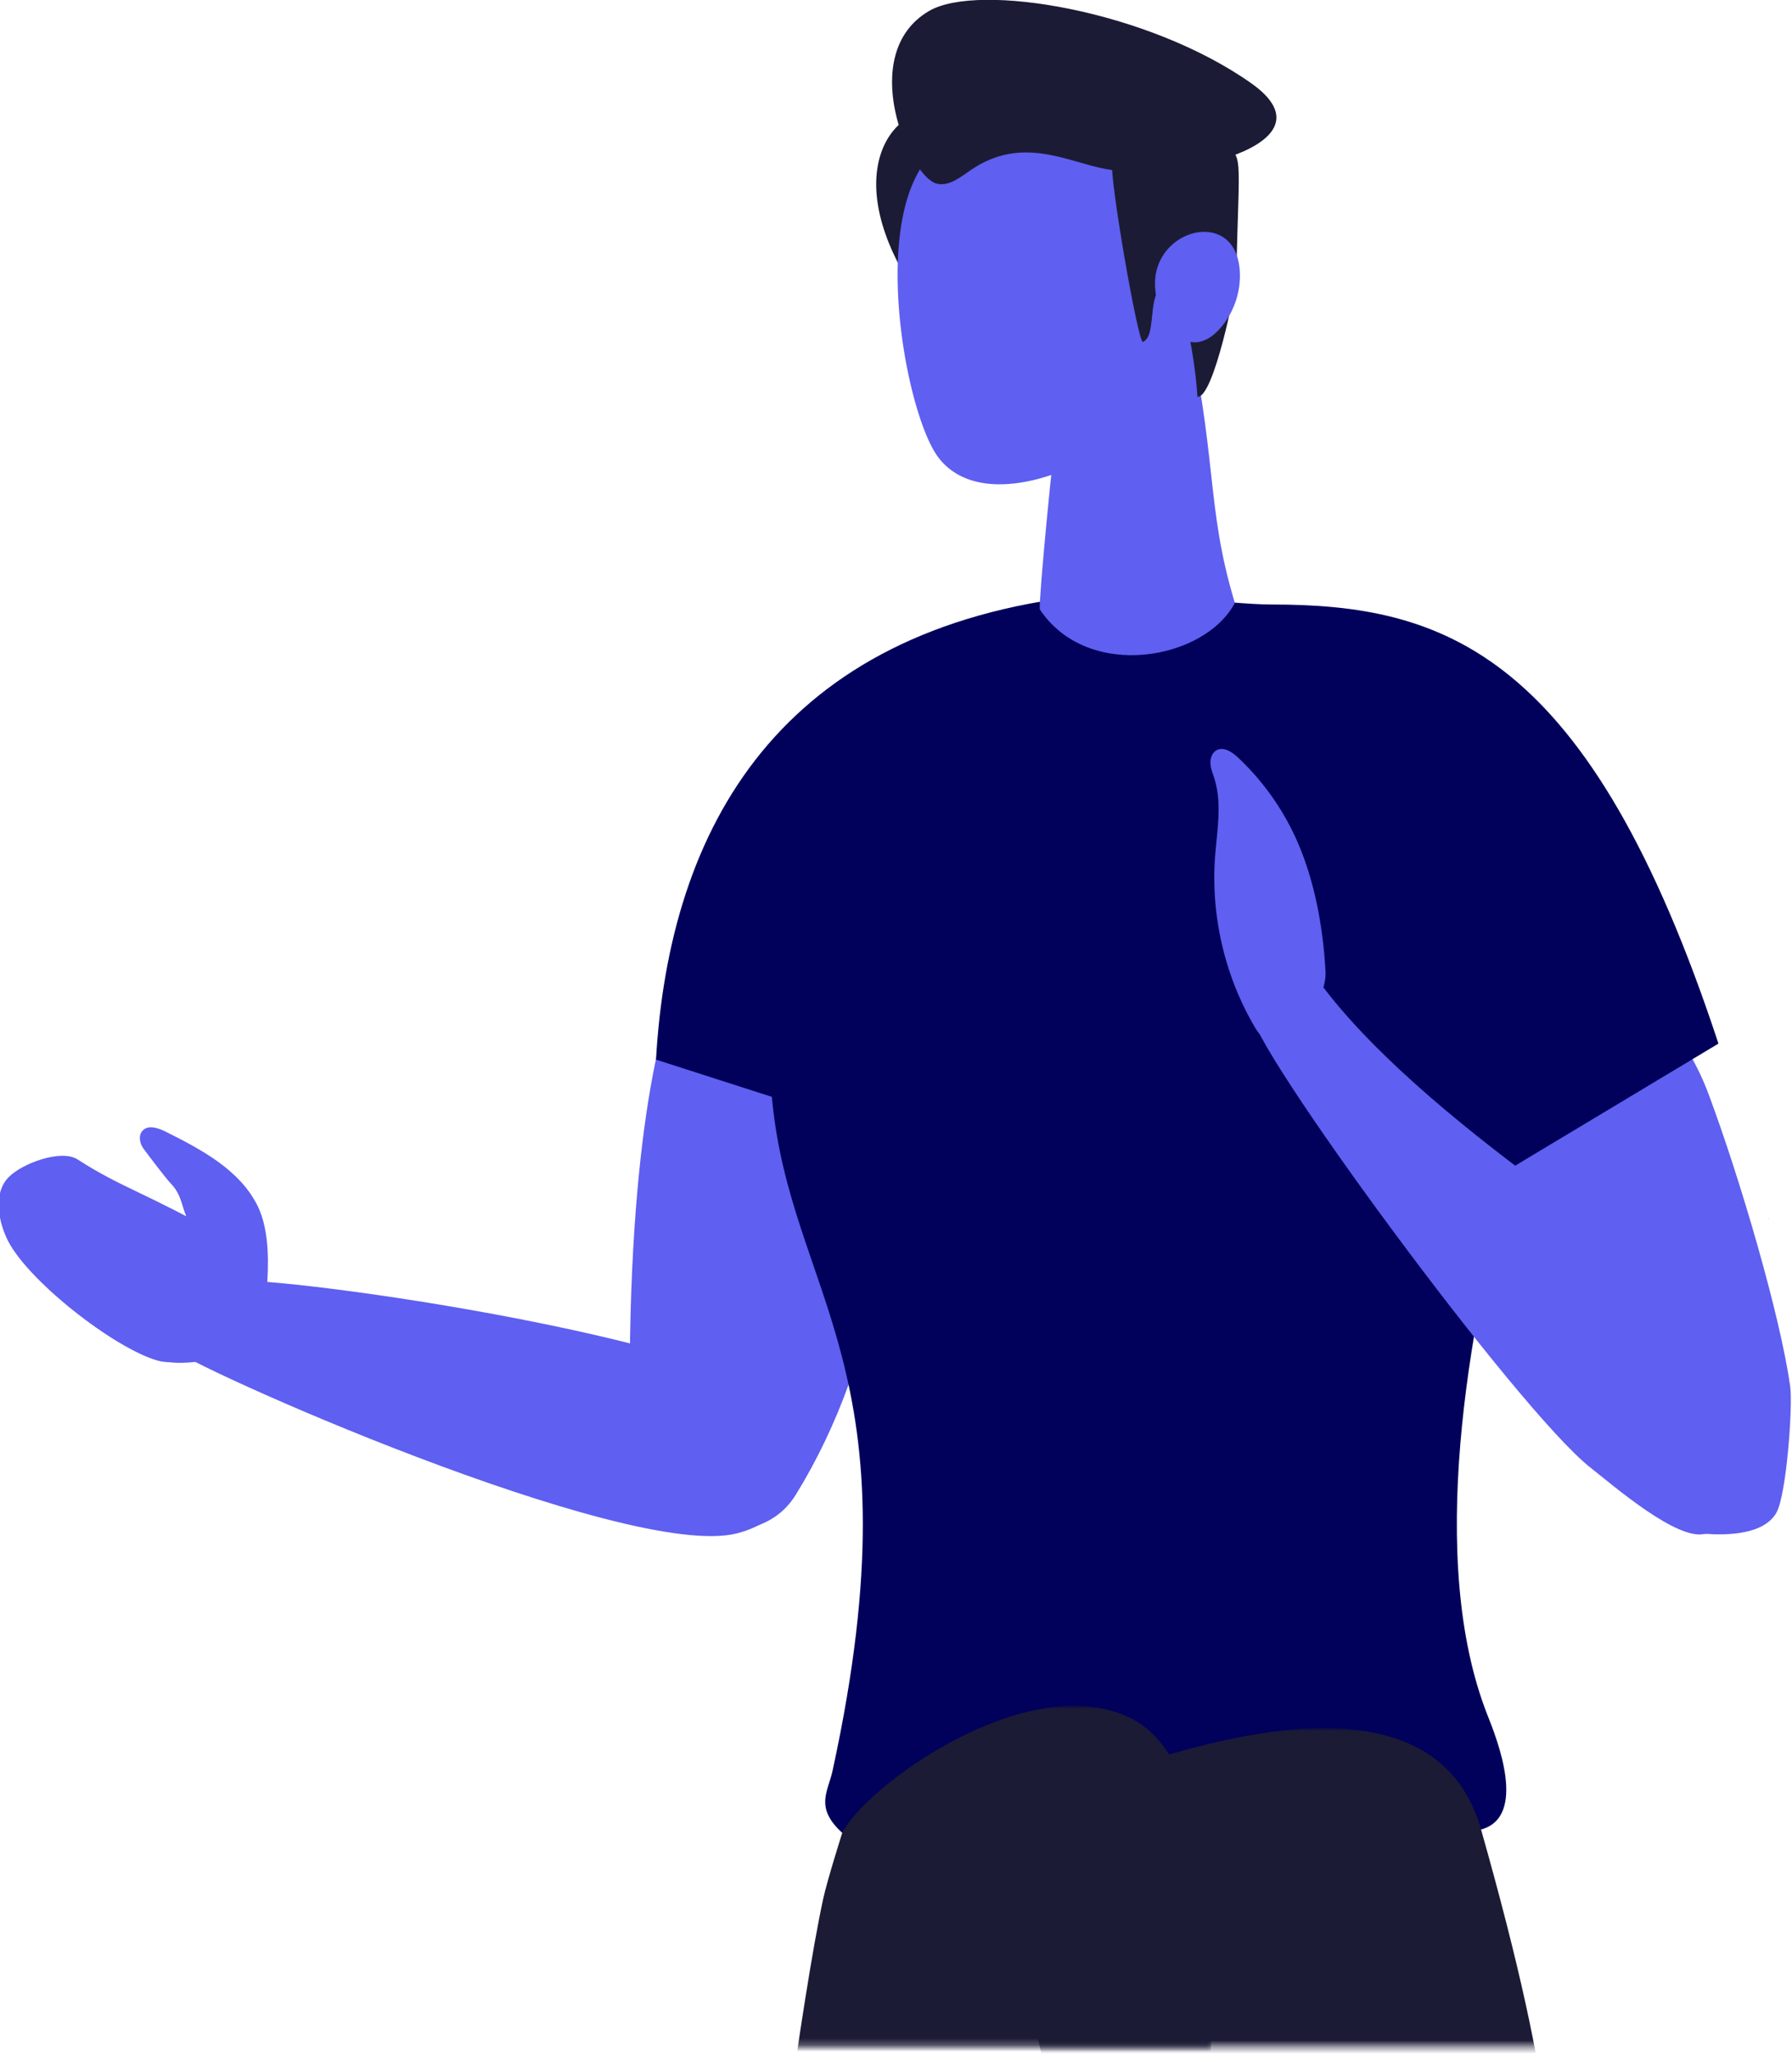 <svg xmlns="http://www.w3.org/2000/svg" xmlns:xlink="http://www.w3.org/1999/xlink" width="267" height="306"><defs><path id="a" d="M0 0h76.414v50.746H0z"/><path id="c" d="M0 0h83.623v47.43H0z"/></defs><g fill="none" fill-rule="evenodd"><path fill="#5F5FF1" d="M254.545 162.92c-7.022-18.81-30.505-33.706-47.483-42.152-3.056-1.52-6.917-2.765-9.245-.447-1.27 1.265-1.694 3.335-1.517 5.297s.884 3.856 1.601 5.708c8.361 21.591 16.113 42.284 27.086 62.583 3.371 6.237 10.038 17.964 14.675 23.172s7.987 10.957 14.37 11.41c3.341.236 8.792.14 10.65-3.159 1.495-2.654 2.46-15.856 2.047-18.805-1.465-10.464-7.438-30.894-12.184-43.608m-119.957-10.853c-.677 24.632-3.067 49.6-16.001 70.574-2.788 4.52-8.343 7.225-21.206 4.592-3.041-.623-3.312-5.506-3.393-8.61-1.18-45.204 4.159-65.387 7.044-72.179 3.933-9.262 5.85-26.88 15.393-32.475 9.94-5.828 15.78 10.595 17.006 17.343 1.24 6.833 1.347 13.832 1.157 20.755"/><path fill="#01015B" d="M124.05 263.775c13.134-60.338-6.353-70.497-9.046-100.38l-17.263-5.543c1.99-34.854 18.613-64.147 63.739-69.135 7.044-.779 21.785 1.336 27.956 1.336 25.609 0 47.343 6.902 66.604 65.412l-30.952 18.583c-6.326 23.885-12.546 58.471-3.443 81.495 1.36 3.44 6.019 15.091-.972 16.997-16.488-12.663-86.322-7.222-95.183.5-4.15-3.793-2.121-6.13-1.44-9.265"/><path fill="#1B1B35" d="M135.063 41.455c1.331 2.245 3.035 1.646 2.957-.94-.248-8.276-.532-9.573 3.232-16.98 2.071-4.077 2.735-4.419.858-5.81-6.22-4.607-18.066 5.15-7.047 23.73"/><path fill="#5F5FF1" d="M157.792 60.819c1.804-12.323 13.012-17.552 18.566-15.06 5.175 22.404 3.206 29.415 7.627 44.05-4.425 8.49-21.899 11.745-29.065.963-.129-1.825 1.94-23.581 2.872-29.953m37.221 83.249c-2.211-3.314-7.511 3.086-8.437 6.961s39.434 59.018 50.448 67.646c3.352 2.625 12.895 10.913 17.009 9.815 3.674-.98 6.925-.53 8.267-4.089 2.253-5.977 3.817-13.5 2.607-19.883-.835-4.403-4.811-5.805-8.001-8.35-11.722-9.358-48.013-31.289-61.893-52.1"/><path fill="#5F5FF1" d="M184.425 112.822c-.876-.818-2.136-1.641-3.179-1.05-.666.377-.939 1.222-.891 1.986s.352 1.485.581 2.215c1.18 3.766.38 7.82.099 11.756-.629 8.812 1.494 17.8 5.997 25.4 3.849 6.495 10.708-3.783 10.467-8.316-.392-7.393-1.928-15.39-5.414-21.962a38.3 38.3 0 0 0-7.66-10.03m-16.473-90.386c-8.37-10.429-25.43-8.621-31.635 4.21-5.68 11.747-.815 35.904 3.526 41.539 7.591 9.854 28.407-.952 30.953-7.728 3.728-9.924 4.196-29.251-2.844-38.021"/><path fill="#1B1B35" d="M186.442 12.413C171.055 1.531 145.771-2.652 138.434 1.63c-10.921 6.375-2.965 24.7 1.123 25.723 1.866.467 3.584-1.002 5.177-2.08 7.561-5.119 14.304-1.163 19.973-.099 10.045 1.885 34.847-3.488 21.735-12.761"/><path fill="#1B1B35" d="M165.725 24.146c-.528 1.893 3.862 27.071 4.556 26.786 2.472-1.014-.044-9.042 4.618-8.76.652.04 3.02 9.16 3.519 16.94 2.414.233 5.734-16.206 5.772-17.885.429-18.906 1.17-17.94-2.193-19.684-7.413-3.846-15.331-.773-16.272 2.603"/><path fill="#5F5FF1" d="M184.697 40.028c.279 3.052-.687 6.2-2.63 8.571-5.56 6.782-11.086-2.43-9.783-8.15 1.553-6.82 11.655-8.723 12.413-.42M34.524 190.704c-3.675.02-7.957.35-10.004 3.402-1.73 2.576-1.038 4.128.85 6.59 1.887 2.46 67.913 31.88 84.39 27.738 8.293-2.085 10.736-9.31 9.244-16.82-2.077-10.454-71.098-20.988-84.48-20.91m-2.211-.572c-.202-.048-1.697-4.716-1.84-4.866-4.021-4.217-2.558-6.464-5.09-9.037-.671-.683-3.472-4.382-4.03-5.159-.56-.778-.761-1.949-.103-2.645.843-.893 2.32-.399 3.419.151 5.344 2.673 11.04 5.69 13.7 11.04.928 1.864 1.352 4.131 1.494 6.516 0 0-5.67 4.444-7.55 4"/><path fill="#5F5FF1" d="M33.31 184.237c9.523 5.421-1.938 20.578-9.743 18.47C17.105 200.958 3.625 190.45.934 184.32c-1.276-2.906-1.865-6.675.348-8.95 2.02-2.076 7.845-4.219 10.278-2.65 6.63 4.278 10.23 4.96 21.75 11.516"/><path fill="#18898D" d="M54.387 194.046q.175.164.308.368c-.1-.125-.208-.243-.308-.368"/><g transform="translate(104.278 254.13)"><mask id="b" fill="#fff"><use xlink:href="#a"/></mask><path fill="#1B1B35" d="M40.1 188.446c-3.193 6.606-14.87 4.5-21.1 6.31-4.32 1.255-16.37-6.985-18.77-10.275-2.194-3.007 11.88-126.91 18.156-155.8.59-2.715 2.825-9.772 2.825-9.772C24.8 11.856 48.71-5.53 64.03 1.744c13.329 6.33 12.66 37.111 12.19 47.542-1.293 28.662-5.963 19.286-13.774 48.191-7.58 28.055-14.424 74.587-22.346 90.97" mask="url(#b)"/></g><g transform="translate(147.737 257.447)"><mask id="d" fill="#fff"><use xlink:href="#c"/></mask><path fill="#1B1B35" d="M79.642 158.458c.466 6.856-5.465 37.367-11.082 39.822-3.894 1.702-18.423-4.97-21.832-7.904C43.32 187.444-1.9 20.787.062 10.757 2.696-2.697 10.323 9.081 21.95 5.32 38.845-.145 66.804-6.553 72.935 15.094c22.918 80.912.952 58.8 6.707 143.364" mask="url(#d)"/></g><path fill="#18898D" d="M263.502 181.314q.07.229.081.473c-.023-.158-.057-.315-.081-.473"/><path fill="#5F5FF1" d="m24.379 185.993 15.484.14c.245 4.111-.363 8.577-.77 11.972-.505 4.226-15.783 6.672-16.59 3.396-.705-2.873.839-10.774 1.876-15.508"/></g></svg>